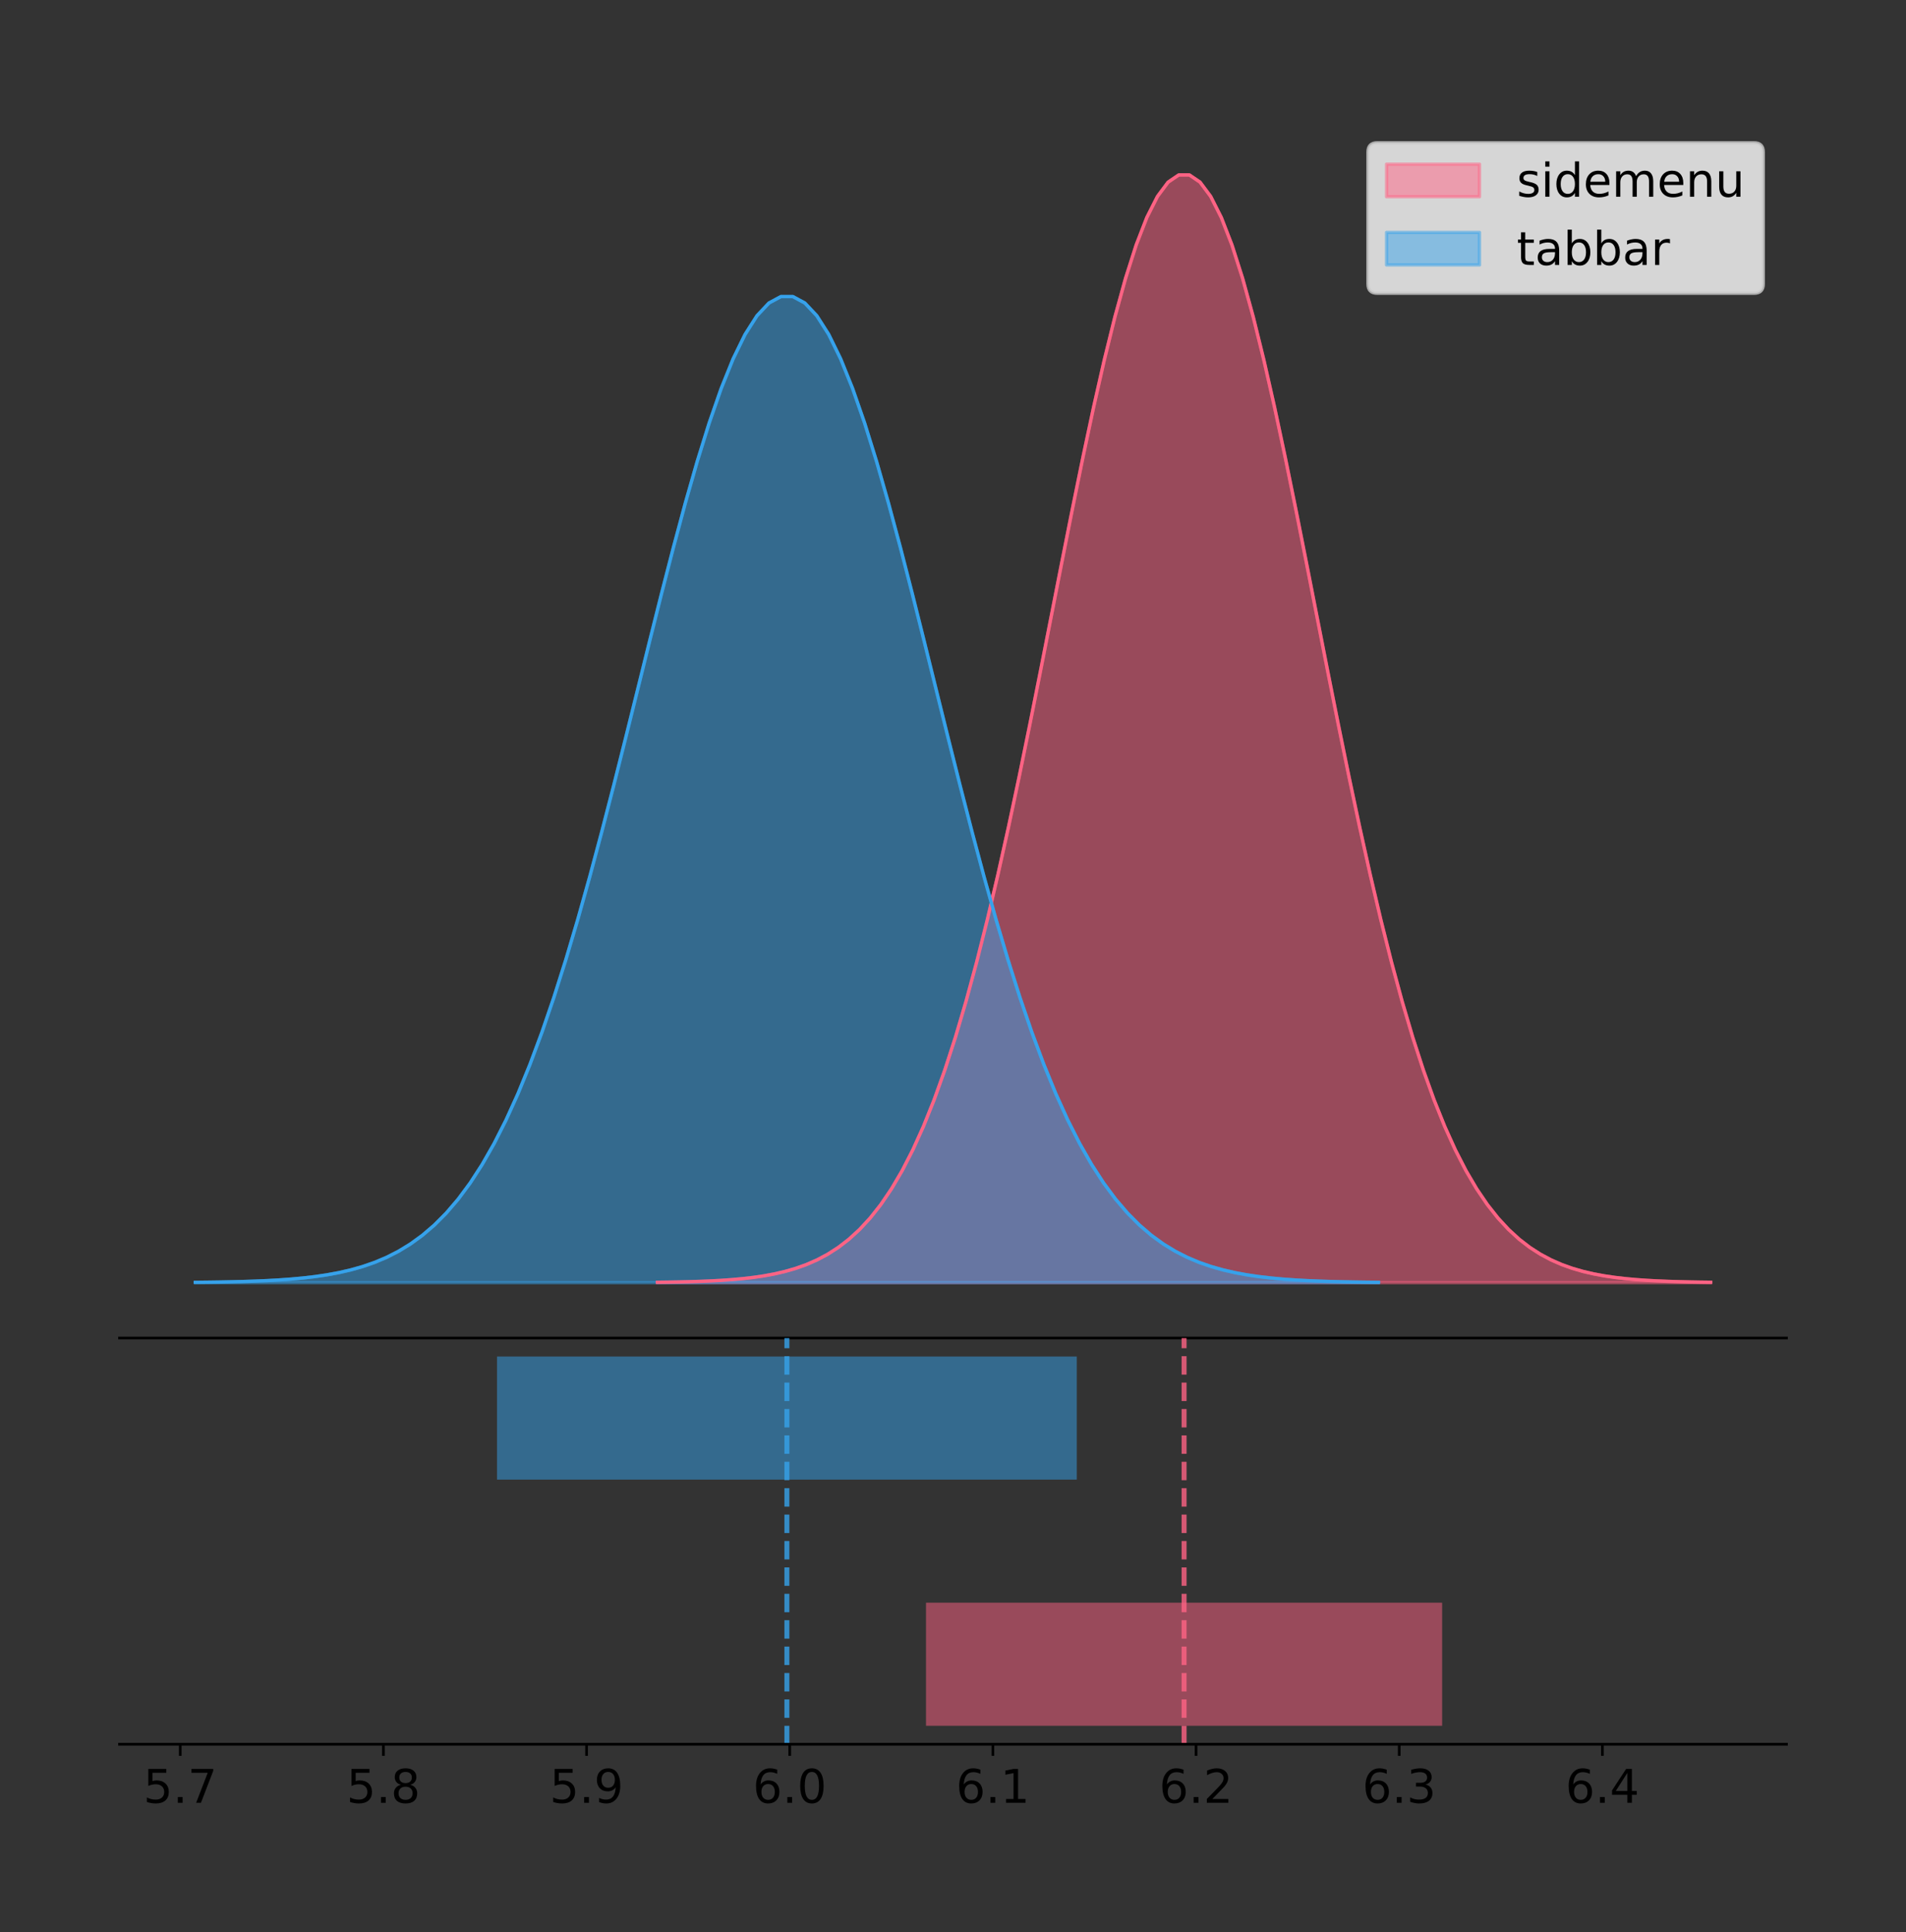 <?xml version="1.0" encoding="utf-8" standalone="no"?>
<!DOCTYPE svg PUBLIC "-//W3C//DTD SVG 1.1//EN"
  "http://www.w3.org/Graphics/SVG/1.1/DTD/svg11.dtd">
<!-- Created with matplotlib (https://matplotlib.org/) -->
<svg height="581.789pt" version="1.1" viewBox="0 0 574.2 581.789" width="574.2pt" xmlns="http://www.w3.org/2000/svg" xmlns:xlink="http://www.w3.org/1999/xlink">
 <rect x="0" y="0" width="574.2" height="581.789" fill="#333333" stroke="none"/>
 <defs>
  <style type="text/css">
*{stroke-linecap:butt;stroke-linejoin:round;}
  </style>
 </defs>
 <g id="figure_1">
  <g id="patch_1">
   <path d="M 0 581.789 
L 574.2 581.789 
L 574.2 0 
L 0 0 
z
" style="fill:none;"/>
  </g>
  <g id="axes_1">
   <g id="patch_2">
    <path d="M 36 402.93 
L 538.2 402.93 
L 538.2 36 
L 36 36 
z
" style="fill:none;"/>
   </g>
   <g id="PolyCollection_1">
    <defs>
     <path d="M 198.052 -195.538 
L 198.052 -195.65 
L 201.257 -195.692 
L 204.463 -195.749 
L 207.668 -195.825 
L 210.873 -195.925 
L 214.078 -196.058 
L 217.284 -196.23 
L 220.489 -196.455 
L 223.694 -196.744 
L 226.899 -197.115 
L 230.105 -197.585 
L 233.31 -198.179 
L 236.515 -198.923 
L 239.721 -199.848 
L 242.926 -200.99 
L 246.131 -202.39 
L 249.336 -204.093 
L 252.542 -206.151 
L 255.747 -208.617 
L 258.952 -211.552 
L 262.157 -215.017 
L 265.363 -219.078 
L 268.568 -223.801 
L 271.773 -229.25 
L 274.978 -235.488 
L 278.184 -242.572 
L 281.389 -250.552 
L 284.594 -259.468 
L 287.799 -269.344 
L 291.005 -280.192 
L 294.21 -292.002 
L 297.415 -304.744 
L 300.62 -318.365 
L 303.826 -332.786 
L 307.031 -347.901 
L 310.236 -363.58 
L 313.441 -379.667 
L 316.647 -395.98 
L 319.852 -412.318 
L 323.057 -428.462 
L 326.262 -444.18 
L 329.468 -459.23 
L 332.673 -473.372 
L 335.878 -486.366 
L 339.084 -497.987 
L 342.289 -508.025 
L 345.494 -516.294 
L 348.699 -522.64 
L 351.905 -526.94 
L 355.11 -529.111 
L 358.315 -529.111 
L 361.52 -526.94 
L 364.726 -522.64 
L 367.931 -516.294 
L 371.136 -508.025 
L 374.341 -497.987 
L 377.547 -486.366 
L 380.752 -473.372 
L 383.957 -459.23 
L 387.162 -444.18 
L 390.368 -428.462 
L 393.573 -412.318 
L 396.778 -395.98 
L 399.983 -379.667 
L 403.189 -363.58 
L 406.394 -347.901 
L 409.599 -332.786 
L 412.804 -318.365 
L 416.01 -304.744 
L 419.215 -292.002 
L 422.42 -280.192 
L 425.625 -269.344 
L 428.831 -259.468 
L 432.036 -250.552 
L 435.241 -242.572 
L 438.447 -235.488 
L 441.652 -229.25 
L 444.857 -223.801 
L 448.062 -219.078 
L 451.268 -215.017 
L 454.473 -211.552 
L 457.678 -208.617 
L 460.883 -206.151 
L 464.089 -204.093 
L 467.294 -202.39 
L 470.499 -200.99 
L 473.704 -199.848 
L 476.91 -198.923 
L 480.115 -198.179 
L 483.32 -197.585 
L 486.525 -197.115 
L 489.731 -196.744 
L 492.936 -196.455 
L 496.141 -196.23 
L 499.346 -196.058 
L 502.552 -195.925 
L 505.757 -195.825 
L 508.962 -195.749 
L 512.167 -195.692 
L 515.373 -195.65 
L 515.373 -195.538 
L 515.373 -195.538 
L 512.167 -195.538 
L 508.962 -195.538 
L 505.757 -195.538 
L 502.552 -195.538 
L 499.346 -195.538 
L 496.141 -195.538 
L 492.936 -195.538 
L 489.731 -195.538 
L 486.525 -195.538 
L 483.32 -195.538 
L 480.115 -195.538 
L 476.91 -195.538 
L 473.704 -195.538 
L 470.499 -195.538 
L 467.294 -195.538 
L 464.089 -195.538 
L 460.883 -195.538 
L 457.678 -195.538 
L 454.473 -195.538 
L 451.268 -195.538 
L 448.062 -195.538 
L 444.857 -195.538 
L 441.652 -195.538 
L 438.447 -195.538 
L 435.241 -195.538 
L 432.036 -195.538 
L 428.831 -195.538 
L 425.625 -195.538 
L 422.42 -195.538 
L 419.215 -195.538 
L 416.01 -195.538 
L 412.804 -195.538 
L 409.599 -195.538 
L 406.394 -195.538 
L 403.189 -195.538 
L 399.983 -195.538 
L 396.778 -195.538 
L 393.573 -195.538 
L 390.368 -195.538 
L 387.162 -195.538 
L 383.957 -195.538 
L 380.752 -195.538 
L 377.547 -195.538 
L 374.341 -195.538 
L 371.136 -195.538 
L 367.931 -195.538 
L 364.726 -195.538 
L 361.52 -195.538 
L 358.315 -195.538 
L 355.11 -195.538 
L 351.905 -195.538 
L 348.699 -195.538 
L 345.494 -195.538 
L 342.289 -195.538 
L 339.084 -195.538 
L 335.878 -195.538 
L 332.673 -195.538 
L 329.468 -195.538 
L 326.262 -195.538 
L 323.057 -195.538 
L 319.852 -195.538 
L 316.647 -195.538 
L 313.441 -195.538 
L 310.236 -195.538 
L 307.031 -195.538 
L 303.826 -195.538 
L 300.62 -195.538 
L 297.415 -195.538 
L 294.21 -195.538 
L 291.005 -195.538 
L 287.799 -195.538 
L 284.594 -195.538 
L 281.389 -195.538 
L 278.184 -195.538 
L 274.978 -195.538 
L 271.773 -195.538 
L 268.568 -195.538 
L 265.363 -195.538 
L 262.157 -195.538 
L 258.952 -195.538 
L 255.747 -195.538 
L 252.542 -195.538 
L 249.336 -195.538 
L 246.131 -195.538 
L 242.926 -195.538 
L 239.721 -195.538 
L 236.515 -195.538 
L 233.31 -195.538 
L 230.105 -195.538 
L 226.899 -195.538 
L 223.694 -195.538 
L 220.489 -195.538 
L 217.284 -195.538 
L 214.078 -195.538 
L 210.873 -195.538 
L 207.668 -195.538 
L 204.463 -195.538 
L 201.257 -195.538 
L 198.052 -195.538 
z
" id="ma8f21d13b5" style="stroke:#ff6384;stroke-opacity:0.5;"/>
    </defs>
    <g clip-path="url(#p746c531374)">
     <use style="fill:#ff6384;fill-opacity:0.5;stroke:#ff6384;stroke-opacity:0.5;" x="0" xlink:href="#ma8f21d13b5" y="581.789"/>
    </g>
   </g>
   <g id="PolyCollection_2">
    <defs>
     <path d="M 58.827 -195.538 
L 58.827 -195.638 
L 62.428 -195.675 
L 66.028 -195.726 
L 69.629 -195.793 
L 73.23 -195.883 
L 76.83 -196.001 
L 80.431 -196.154 
L 84.032 -196.354 
L 87.632 -196.612 
L 91.233 -196.942 
L 94.833 -197.36 
L 98.434 -197.889 
L 102.035 -198.551 
L 105.635 -199.375 
L 109.236 -200.391 
L 112.836 -201.638 
L 116.437 -203.154 
L 120.038 -204.985 
L 123.638 -207.181 
L 127.239 -209.793 
L 130.84 -212.878 
L 134.44 -216.493 
L 138.041 -220.697 
L 141.641 -225.548 
L 145.242 -231.101 
L 148.843 -237.408 
L 152.443 -244.512 
L 156.044 -252.448 
L 159.644 -261.24 
L 163.245 -270.897 
L 166.846 -281.41 
L 170.446 -292.753 
L 174.047 -304.879 
L 177.647 -317.716 
L 181.248 -331.171 
L 184.849 -345.129 
L 188.449 -359.449 
L 192.05 -373.971 
L 195.651 -388.515 
L 199.251 -402.887 
L 202.852 -416.879 
L 206.452 -430.276 
L 210.053 -442.865 
L 213.654 -454.433 
L 217.254 -464.777 
L 220.855 -473.713 
L 224.455 -481.075 
L 228.056 -486.723 
L 231.657 -490.551 
L 235.257 -492.484 
L 238.858 -492.484 
L 242.458 -490.551 
L 246.059 -486.723 
L 249.66 -481.075 
L 253.26 -473.713 
L 256.861 -464.777 
L 260.462 -454.433 
L 264.062 -442.865 
L 267.663 -430.276 
L 271.263 -416.879 
L 274.864 -402.887 
L 278.465 -388.515 
L 282.065 -373.971 
L 285.666 -359.449 
L 289.266 -345.129 
L 292.867 -331.171 
L 296.468 -317.716 
L 300.068 -304.879 
L 303.669 -292.753 
L 307.27 -281.41 
L 310.87 -270.897 
L 314.471 -261.24 
L 318.071 -252.448 
L 321.672 -244.512 
L 325.273 -237.408 
L 328.873 -231.101 
L 332.474 -225.548 
L 336.074 -220.697 
L 339.675 -216.493 
L 343.276 -212.878 
L 346.876 -209.793 
L 350.477 -207.181 
L 354.077 -204.985 
L 357.678 -203.154 
L 361.279 -201.638 
L 364.879 -200.391 
L 368.48 -199.375 
L 372.081 -198.551 
L 375.681 -197.889 
L 379.282 -197.36 
L 382.882 -196.942 
L 386.483 -196.612 
L 390.084 -196.354 
L 393.684 -196.154 
L 397.285 -196.001 
L 400.885 -195.883 
L 404.486 -195.793 
L 408.087 -195.726 
L 411.687 -195.675 
L 415.288 -195.638 
L 415.288 -195.538 
L 415.288 -195.538 
L 411.687 -195.538 
L 408.087 -195.538 
L 404.486 -195.538 
L 400.885 -195.538 
L 397.285 -195.538 
L 393.684 -195.538 
L 390.084 -195.538 
L 386.483 -195.538 
L 382.882 -195.538 
L 379.282 -195.538 
L 375.681 -195.538 
L 372.081 -195.538 
L 368.48 -195.538 
L 364.879 -195.538 
L 361.279 -195.538 
L 357.678 -195.538 
L 354.077 -195.538 
L 350.477 -195.538 
L 346.876 -195.538 
L 343.276 -195.538 
L 339.675 -195.538 
L 336.074 -195.538 
L 332.474 -195.538 
L 328.873 -195.538 
L 325.273 -195.538 
L 321.672 -195.538 
L 318.071 -195.538 
L 314.471 -195.538 
L 310.87 -195.538 
L 307.27 -195.538 
L 303.669 -195.538 
L 300.068 -195.538 
L 296.468 -195.538 
L 292.867 -195.538 
L 289.266 -195.538 
L 285.666 -195.538 
L 282.065 -195.538 
L 278.465 -195.538 
L 274.864 -195.538 
L 271.263 -195.538 
L 267.663 -195.538 
L 264.062 -195.538 
L 260.462 -195.538 
L 256.861 -195.538 
L 253.26 -195.538 
L 249.66 -195.538 
L 246.059 -195.538 
L 242.458 -195.538 
L 238.858 -195.538 
L 235.257 -195.538 
L 231.657 -195.538 
L 228.056 -195.538 
L 224.455 -195.538 
L 220.855 -195.538 
L 217.254 -195.538 
L 213.654 -195.538 
L 210.053 -195.538 
L 206.452 -195.538 
L 202.852 -195.538 
L 199.251 -195.538 
L 195.651 -195.538 
L 192.05 -195.538 
L 188.449 -195.538 
L 184.849 -195.538 
L 181.248 -195.538 
L 177.647 -195.538 
L 174.047 -195.538 
L 170.446 -195.538 
L 166.846 -195.538 
L 163.245 -195.538 
L 159.644 -195.538 
L 156.044 -195.538 
L 152.443 -195.538 
L 148.843 -195.538 
L 145.242 -195.538 
L 141.641 -195.538 
L 138.041 -195.538 
L 134.44 -195.538 
L 130.84 -195.538 
L 127.239 -195.538 
L 123.638 -195.538 
L 120.038 -195.538 
L 116.437 -195.538 
L 112.836 -195.538 
L 109.236 -195.538 
L 105.635 -195.538 
L 102.035 -195.538 
L 98.434 -195.538 
L 94.833 -195.538 
L 91.233 -195.538 
L 87.632 -195.538 
L 84.032 -195.538 
L 80.431 -195.538 
L 76.83 -195.538 
L 73.23 -195.538 
L 69.629 -195.538 
L 66.028 -195.538 
L 62.428 -195.538 
L 58.827 -195.538 
z
" id="m8f5b4c1911" style="stroke:#36a2eb;stroke-opacity:0.5;"/>
    </defs>
    <g clip-path="url(#p746c531374)">
     <use style="fill:#36a2eb;fill-opacity:0.5;stroke:#36a2eb;stroke-opacity:0.5;" x="0" xlink:href="#m8f5b4c1911" y="581.789"/>
    </g>
   </g>
   <g id="line2d_1">
    <path clip-path="url(#p746c531374)" d="M 198.052 386.139 
L 201.257 386.097 
L 204.463 386.04 
L 207.668 385.965 
L 210.873 385.864 
L 214.078 385.732 
L 217.284 385.559 
L 220.489 385.334 
L 223.694 385.045 
L 226.899 384.675 
L 230.105 384.204 
L 233.31 383.61 
L 236.515 382.867 
L 239.721 381.941 
L 242.926 380.799 
L 246.131 379.399 
L 249.336 377.696 
L 252.542 375.639 
L 255.747 373.172 
L 258.952 370.238 
L 262.157 366.772 
L 265.363 362.711 
L 268.568 357.989 
L 271.773 352.539 
L 274.978 346.301 
L 278.184 339.217 
L 281.389 331.237 
L 284.594 322.322 
L 287.799 312.445 
L 291.005 301.597 
L 294.21 289.787 
L 297.415 277.045 
L 300.62 263.424 
L 303.826 249.004 
L 307.031 233.888 
L 310.236 218.209 
L 313.441 202.123 
L 316.647 185.809 
L 319.852 169.471 
L 323.057 153.327 
L 326.262 137.61 
L 329.468 122.559 
L 332.673 108.418 
L 335.878 95.423 
L 339.084 83.803 
L 342.289 73.765 
L 345.494 65.495 
L 348.699 59.15 
L 351.905 54.85 
L 355.11 52.679 
L 358.315 52.679 
L 361.52 54.85 
L 364.726 59.15 
L 367.931 65.495 
L 371.136 73.765 
L 374.341 83.803 
L 377.547 95.423 
L 380.752 108.418 
L 383.957 122.559 
L 387.162 137.61 
L 390.368 153.327 
L 393.573 169.471 
L 396.778 185.809 
L 399.983 202.123 
L 403.189 218.209 
L 406.394 233.888 
L 409.599 249.004 
L 412.804 263.424 
L 416.01 277.045 
L 419.215 289.787 
L 422.42 301.597 
L 425.625 312.445 
L 428.831 322.322 
L 432.036 331.237 
L 435.241 339.217 
L 438.447 346.301 
L 441.652 352.539 
L 444.857 357.989 
L 448.062 362.711 
L 451.268 366.772 
L 454.473 370.238 
L 457.678 373.172 
L 460.883 375.639 
L 464.089 377.696 
L 467.294 379.399 
L 470.499 380.799 
L 473.704 381.941 
L 476.91 382.867 
L 480.115 383.61 
L 483.32 384.204 
L 486.525 384.675 
L 489.731 385.045 
L 492.936 385.334 
L 496.141 385.559 
L 499.346 385.732 
L 502.552 385.864 
L 505.757 385.965 
L 508.962 386.04 
L 512.167 386.097 
L 515.373 386.139 
" style="fill:none;stroke:#ff6384;stroke-linecap:square;"/>
   </g>
   <g id="line2d_2">
    <path clip-path="url(#p746c531374)" d="M 58.827 386.152 
L 62.428 386.114 
L 66.028 386.064 
L 69.629 385.996 
L 73.23 385.907 
L 76.83 385.789 
L 80.431 385.635 
L 84.032 385.435 
L 87.632 385.177 
L 91.233 384.848 
L 94.833 384.429 
L 98.434 383.9 
L 102.035 383.238 
L 105.635 382.415 
L 109.236 381.398 
L 112.836 380.152 
L 116.437 378.635 
L 120.038 376.804 
L 123.638 374.608 
L 127.239 371.996 
L 130.84 368.911 
L 134.44 365.296 
L 138.041 361.092 
L 141.641 356.241 
L 145.242 350.688 
L 148.843 344.382 
L 152.443 337.278 
L 156.044 329.341 
L 159.644 320.549 
L 163.245 310.893 
L 166.846 300.379 
L 170.446 289.036 
L 174.047 276.911 
L 177.647 264.074 
L 181.248 250.618 
L 184.849 236.66 
L 188.449 222.34 
L 192.05 207.818 
L 195.651 193.274 
L 199.251 178.902 
L 202.852 164.911 
L 206.452 151.513 
L 210.053 138.924 
L 213.654 127.357 
L 217.254 117.012 
L 220.855 108.076 
L 224.455 100.715 
L 228.056 95.066 
L 231.657 91.238 
L 235.257 89.306 
L 238.858 89.306 
L 242.458 91.238 
L 246.059 95.066 
L 249.66 100.715 
L 253.26 108.076 
L 256.861 117.012 
L 260.462 127.357 
L 264.062 138.924 
L 267.663 151.513 
L 271.263 164.911 
L 274.864 178.902 
L 278.465 193.274 
L 282.065 207.818 
L 285.666 222.34 
L 289.266 236.66 
L 292.867 250.618 
L 296.468 264.074 
L 300.068 276.911 
L 303.669 289.036 
L 307.27 300.379 
L 310.87 310.893 
L 314.471 320.549 
L 318.071 329.341 
L 321.672 337.278 
L 325.273 344.382 
L 328.873 350.688 
L 332.474 356.241 
L 336.074 361.092 
L 339.675 365.296 
L 343.276 368.911 
L 346.876 371.996 
L 350.477 374.608 
L 354.077 376.804 
L 357.678 378.635 
L 361.279 380.152 
L 364.879 381.398 
L 368.48 382.415 
L 372.081 383.238 
L 375.681 383.9 
L 379.282 384.429 
L 382.882 384.848 
L 386.483 385.177 
L 390.084 385.435 
L 393.684 385.635 
L 397.285 385.789 
L 400.885 385.907 
L 404.486 385.996 
L 408.087 386.064 
L 411.687 386.114 
L 415.288 386.152 
" style="fill:none;stroke:#36a2eb;stroke-linecap:square;"/>
   </g>
   <g id="patch_3">
    <path d="M 36 402.93 
L 538.2 402.93 
" style="fill:none;stroke:#000000;stroke-linecap:square;stroke-linejoin:miter;stroke-width:0.8;"/>
   </g>
   <g id="legend_1">
    <g id="patch_4">
     <path d="M 414.919 88.299 
L 528.4 88.299 
Q 531.2 88.299 531.2 85.499 
L 531.2 45.8 
Q 531.2 43 528.4 43 
L 414.919 43 
Q 412.119 43 412.119 45.8 
L 412.119 85.499 
Q 412.119 88.299 414.919 88.299 
z
" style="fill:#ffffff;opacity:0.8;stroke:#cccccc;stroke-linejoin:miter;"/>
    </g>
    <g id="patch_5">
     <path d="M 417.719 59.238 
L 445.719 59.238 
L 445.719 49.438 
L 417.719 49.438 
z
" style="fill:#ff6384;opacity:0.5;stroke:#ff6384;stroke-linejoin:miter;"/>
    </g>
    <g id="text_1">
     <!-- sidemenu -->
     <defs>
      <path d="M 44.281 53.078 
L 44.281 44.578 
Q 40.484 46.531 36.375 47.5 
Q 32.281 48.484 27.875 48.484 
Q 21.188 48.484 17.844 46.438 
Q 14.5 44.391 14.5 40.281 
Q 14.5 37.156 16.891 35.375 
Q 19.281 33.594 26.516 31.984 
L 29.594 31.297 
Q 39.156 29.25 43.188 25.516 
Q 47.219 21.781 47.219 15.094 
Q 47.219 7.469 41.188 3.016 
Q 35.156 -1.422 24.609 -1.422 
Q 20.219 -1.422 15.453 -0.562 
Q 10.688 0.297 5.422 2 
L 5.422 11.281 
Q 10.406 8.688 15.234 7.391 
Q 20.062 6.109 24.812 6.109 
Q 31.156 6.109 34.562 8.281 
Q 37.984 10.453 37.984 14.406 
Q 37.984 18.062 35.516 20.016 
Q 33.062 21.969 24.703 23.781 
L 21.578 24.516 
Q 13.234 26.266 9.516 29.906 
Q 5.812 33.547 5.812 39.891 
Q 5.812 47.609 11.281 51.797 
Q 16.75 56 26.812 56 
Q 31.781 56 36.172 55.266 
Q 40.578 54.547 44.281 53.078 
z
" id="DejaVuSans-115"/>
      <path d="M 9.422 54.688 
L 18.406 54.688 
L 18.406 0 
L 9.422 0 
z
M 9.422 75.984 
L 18.406 75.984 
L 18.406 64.594 
L 9.422 64.594 
z
" id="DejaVuSans-105"/>
      <path d="M 45.406 46.391 
L 45.406 75.984 
L 54.391 75.984 
L 54.391 0 
L 45.406 0 
L 45.406 8.203 
Q 42.578 3.328 38.25 0.953 
Q 33.938 -1.422 27.875 -1.422 
Q 17.969 -1.422 11.734 6.484 
Q 5.516 14.406 5.516 27.297 
Q 5.516 40.188 11.734 48.094 
Q 17.969 56 27.875 56 
Q 33.938 56 38.25 53.625 
Q 42.578 51.266 45.406 46.391 
z
M 14.797 27.297 
Q 14.797 17.391 18.875 11.75 
Q 22.953 6.109 30.078 6.109 
Q 37.203 6.109 41.297 11.75 
Q 45.406 17.391 45.406 27.297 
Q 45.406 37.203 41.297 42.844 
Q 37.203 48.484 30.078 48.484 
Q 22.953 48.484 18.875 42.844 
Q 14.797 37.203 14.797 27.297 
z
" id="DejaVuSans-100"/>
      <path d="M 56.203 29.594 
L 56.203 25.203 
L 14.891 25.203 
Q 15.484 15.922 20.484 11.062 
Q 25.484 6.203 34.422 6.203 
Q 39.594 6.203 44.453 7.469 
Q 49.312 8.734 54.109 11.281 
L 54.109 2.781 
Q 49.266 0.734 44.188 -0.344 
Q 39.109 -1.422 33.891 -1.422 
Q 20.797 -1.422 13.156 6.188 
Q 5.516 13.812 5.516 26.812 
Q 5.516 40.234 12.766 48.109 
Q 20.016 56 32.328 56 
Q 43.359 56 49.781 48.891 
Q 56.203 41.797 56.203 29.594 
z
M 47.219 32.234 
Q 47.125 39.594 43.094 43.984 
Q 39.062 48.391 32.422 48.391 
Q 24.906 48.391 20.391 44.141 
Q 15.875 39.891 15.188 32.172 
z
" id="DejaVuSans-101"/>
      <path d="M 52 44.188 
Q 55.375 50.25 60.062 53.125 
Q 64.75 56 71.094 56 
Q 79.641 56 84.281 50.016 
Q 88.922 44.047 88.922 33.016 
L 88.922 0 
L 79.891 0 
L 79.891 32.719 
Q 79.891 40.578 77.094 44.375 
Q 74.312 48.188 68.609 48.188 
Q 61.625 48.188 57.562 43.547 
Q 53.516 38.922 53.516 30.906 
L 53.516 0 
L 44.484 0 
L 44.484 32.719 
Q 44.484 40.625 41.703 44.406 
Q 38.922 48.188 33.109 48.188 
Q 26.219 48.188 22.156 43.531 
Q 18.109 38.875 18.109 30.906 
L 18.109 0 
L 9.078 0 
L 9.078 54.688 
L 18.109 54.688 
L 18.109 46.188 
Q 21.188 51.219 25.484 53.609 
Q 29.781 56 35.688 56 
Q 41.656 56 45.828 52.969 
Q 50 49.953 52 44.188 
z
" id="DejaVuSans-109"/>
      <path d="M 54.891 33.016 
L 54.891 0 
L 45.906 0 
L 45.906 32.719 
Q 45.906 40.484 42.875 44.328 
Q 39.844 48.188 33.797 48.188 
Q 26.516 48.188 22.312 43.547 
Q 18.109 38.922 18.109 30.906 
L 18.109 0 
L 9.078 0 
L 9.078 54.688 
L 18.109 54.688 
L 18.109 46.188 
Q 21.344 51.125 25.703 53.562 
Q 30.078 56 35.797 56 
Q 45.219 56 50.047 50.172 
Q 54.891 44.344 54.891 33.016 
z
" id="DejaVuSans-110"/>
      <path d="M 8.5 21.578 
L 8.5 54.688 
L 17.484 54.688 
L 17.484 21.922 
Q 17.484 14.156 20.5 10.266 
Q 23.531 6.391 29.594 6.391 
Q 36.859 6.391 41.078 11.031 
Q 45.312 15.672 45.312 23.688 
L 45.312 54.688 
L 54.297 54.688 
L 54.297 0 
L 45.312 0 
L 45.312 8.406 
Q 42.047 3.422 37.719 1 
Q 33.406 -1.422 27.688 -1.422 
Q 18.266 -1.422 13.375 4.438 
Q 8.5 10.297 8.5 21.578 
z
M 31.109 56 
z
" id="DejaVuSans-117"/>
     </defs>
     <g transform="translate(456.919 59.238)scale(0.14 -0.14)">
      <use xlink:href="#DejaVuSans-115"/>
      <use x="52.1" xlink:href="#DejaVuSans-105"/>
      <use x="79.883" xlink:href="#DejaVuSans-100"/>
      <use x="143.359" xlink:href="#DejaVuSans-101"/>
      <use x="204.883" xlink:href="#DejaVuSans-109"/>
      <use x="302.295" xlink:href="#DejaVuSans-101"/>
      <use x="363.818" xlink:href="#DejaVuSans-110"/>
      <use x="427.197" xlink:href="#DejaVuSans-117"/>
     </g>
    </g>
    <g id="patch_6">
     <path d="M 417.719 79.787 
L 445.719 79.787 
L 445.719 69.987 
L 417.719 69.987 
z
" style="fill:#36a2eb;opacity:0.5;stroke:#36a2eb;stroke-linejoin:miter;"/>
    </g>
    <g id="text_2">
     <!-- tabbar -->
     <defs>
      <path d="M 18.312 70.219 
L 18.312 54.688 
L 36.812 54.688 
L 36.812 47.703 
L 18.312 47.703 
L 18.312 18.016 
Q 18.312 11.328 20.141 9.422 
Q 21.969 7.516 27.594 7.516 
L 36.812 7.516 
L 36.812 0 
L 27.594 0 
Q 17.188 0 13.234 3.875 
Q 9.281 7.766 9.281 18.016 
L 9.281 47.703 
L 2.688 47.703 
L 2.688 54.688 
L 9.281 54.688 
L 9.281 70.219 
z
" id="DejaVuSans-116"/>
      <path d="M 34.281 27.484 
Q 23.391 27.484 19.188 25 
Q 14.984 22.516 14.984 16.5 
Q 14.984 11.719 18.141 8.906 
Q 21.297 6.109 26.703 6.109 
Q 34.188 6.109 38.703 11.406 
Q 43.219 16.703 43.219 25.484 
L 43.219 27.484 
z
M 52.203 31.203 
L 52.203 0 
L 43.219 0 
L 43.219 8.297 
Q 40.141 3.328 35.547 0.953 
Q 30.953 -1.422 24.312 -1.422 
Q 15.922 -1.422 10.953 3.297 
Q 6 8.016 6 15.922 
Q 6 25.141 12.172 29.828 
Q 18.359 34.516 30.609 34.516 
L 43.219 34.516 
L 43.219 35.406 
Q 43.219 41.609 39.141 45 
Q 35.062 48.391 27.688 48.391 
Q 23 48.391 18.547 47.266 
Q 14.109 46.141 10.016 43.891 
L 10.016 52.203 
Q 14.938 54.109 19.578 55.047 
Q 24.219 56 28.609 56 
Q 40.484 56 46.344 49.844 
Q 52.203 43.703 52.203 31.203 
z
" id="DejaVuSans-97"/>
      <path d="M 48.688 27.297 
Q 48.688 37.203 44.609 42.844 
Q 40.531 48.484 33.406 48.484 
Q 26.266 48.484 22.188 42.844 
Q 18.109 37.203 18.109 27.297 
Q 18.109 17.391 22.188 11.75 
Q 26.266 6.109 33.406 6.109 
Q 40.531 6.109 44.609 11.75 
Q 48.688 17.391 48.688 27.297 
z
M 18.109 46.391 
Q 20.953 51.266 25.266 53.625 
Q 29.594 56 35.594 56 
Q 45.562 56 51.781 48.094 
Q 58.016 40.188 58.016 27.297 
Q 58.016 14.406 51.781 6.484 
Q 45.562 -1.422 35.594 -1.422 
Q 29.594 -1.422 25.266 0.953 
Q 20.953 3.328 18.109 8.203 
L 18.109 0 
L 9.078 0 
L 9.078 75.984 
L 18.109 75.984 
z
" id="DejaVuSans-98"/>
      <path d="M 41.109 46.297 
Q 39.594 47.172 37.812 47.578 
Q 36.031 48 33.891 48 
Q 26.266 48 22.188 43.047 
Q 18.109 38.094 18.109 28.812 
L 18.109 0 
L 9.078 0 
L 9.078 54.688 
L 18.109 54.688 
L 18.109 46.188 
Q 20.953 51.172 25.484 53.578 
Q 30.031 56 36.531 56 
Q 37.453 56 38.578 55.875 
Q 39.703 55.766 41.062 55.516 
z
" id="DejaVuSans-114"/>
     </defs>
     <g transform="translate(456.919 79.787)scale(0.14 -0.14)">
      <use xlink:href="#DejaVuSans-116"/>
      <use x="39.209" xlink:href="#DejaVuSans-97"/>
      <use x="100.488" xlink:href="#DejaVuSans-98"/>
      <use x="163.965" xlink:href="#DejaVuSans-98"/>
      <use x="227.441" xlink:href="#DejaVuSans-97"/>
      <use x="288.721" xlink:href="#DejaVuSans-114"/>
     </g>
    </g>
   </g>
  </g>
  <g id="axes_2">
   <g id="patch_7">
    <path d="M 36 525.24 
L 538.2 525.24 
L 538.2 402.93 
L 36 402.93 
z
" style="fill:none;"/>
   </g>
   <g id="patch_8">
    <path clip-path="url(#p1d4aaf73f0)" d="M 278.969 519.68 
L 434.456 519.68 
L 434.456 482.617 
L 278.969 482.617 
z
" style="fill:#ff6384;opacity:0.5;"/>
   </g>
   <g id="patch_9">
    <path clip-path="url(#p1d4aaf73f0)" d="M 149.725 445.553 
L 324.39 445.553 
L 324.39 408.49 
L 149.725 408.49 
z
" style="fill:#36a2eb;opacity:0.5;"/>
   </g>
   <g id="matplotlib.axis_1">
    <g id="xtick_1">
     <g id="line2d_3">
      <defs>
       <path d="M 0 0 
L 0 3.5 
" id="m8b7c5bf418" style="stroke:#000000;stroke-width:0.8;"/>
      </defs>
      <g>
       <use style="stroke:#000000;stroke-width:0.8;" x="54.301" xlink:href="#m8b7c5bf418" y="525.24"/>
      </g>
     </g>
     <g id="text_3">
      <!-- 5.7 -->
      <defs>
       <path d="M 10.797 72.906 
L 49.516 72.906 
L 49.516 64.594 
L 19.828 64.594 
L 19.828 46.734 
Q 21.969 47.469 24.109 47.828 
Q 26.266 48.188 28.422 48.188 
Q 40.625 48.188 47.75 41.5 
Q 54.891 34.812 54.891 23.391 
Q 54.891 11.625 47.562 5.094 
Q 40.234 -1.422 26.906 -1.422 
Q 22.312 -1.422 17.547 -0.641 
Q 12.797 0.141 7.719 1.703 
L 7.719 11.625 
Q 12.109 9.234 16.797 8.062 
Q 21.484 6.891 26.703 6.891 
Q 35.156 6.891 40.078 11.328 
Q 45.016 15.766 45.016 23.391 
Q 45.016 31 40.078 35.438 
Q 35.156 39.891 26.703 39.891 
Q 22.75 39.891 18.812 39.016 
Q 14.891 38.141 10.797 36.281 
z
" id="DejaVuSans-53"/>
       <path d="M 10.688 12.406 
L 21 12.406 
L 21 0 
L 10.688 0 
z
" id="DejaVuSans-46"/>
       <path d="M 8.203 72.906 
L 55.078 72.906 
L 55.078 68.703 
L 28.609 0 
L 18.312 0 
L 43.219 64.594 
L 8.203 64.594 
z
" id="DejaVuSans-55"/>
      </defs>
      <g transform="translate(43.169 542.878)scale(0.14 -0.14)">
       <use xlink:href="#DejaVuSans-53"/>
       <use x="63.623" xlink:href="#DejaVuSans-46"/>
       <use x="95.41" xlink:href="#DejaVuSans-55"/>
      </g>
     </g>
    </g>
    <g id="xtick_2">
     <g id="line2d_4">
      <g>
       <use style="stroke:#000000;stroke-width:0.8;" x="115.505" xlink:href="#m8b7c5bf418" y="525.24"/>
      </g>
     </g>
     <g id="text_4">
      <!-- 5.8 -->
      <defs>
       <path d="M 31.781 34.625 
Q 24.75 34.625 20.719 30.859 
Q 16.703 27.094 16.703 20.516 
Q 16.703 13.922 20.719 10.156 
Q 24.75 6.391 31.781 6.391 
Q 38.812 6.391 42.859 10.172 
Q 46.922 13.969 46.922 20.516 
Q 46.922 27.094 42.891 30.859 
Q 38.875 34.625 31.781 34.625 
z
M 21.922 38.812 
Q 15.578 40.375 12.031 44.719 
Q 8.5 49.078 8.5 55.328 
Q 8.5 64.062 14.719 69.141 
Q 20.953 74.219 31.781 74.219 
Q 42.672 74.219 48.875 69.141 
Q 55.078 64.062 55.078 55.328 
Q 55.078 49.078 51.531 44.719 
Q 48 40.375 41.703 38.812 
Q 48.828 37.156 52.797 32.312 
Q 56.781 27.484 56.781 20.516 
Q 56.781 9.906 50.312 4.234 
Q 43.844 -1.422 31.781 -1.422 
Q 19.734 -1.422 13.25 4.234 
Q 6.781 9.906 6.781 20.516 
Q 6.781 27.484 10.781 32.312 
Q 14.797 37.156 21.922 38.812 
z
M 18.312 54.391 
Q 18.312 48.734 21.844 45.562 
Q 25.391 42.391 31.781 42.391 
Q 38.141 42.391 41.719 45.562 
Q 45.312 48.734 45.312 54.391 
Q 45.312 60.062 41.719 63.234 
Q 38.141 66.406 31.781 66.406 
Q 25.391 66.406 21.844 63.234 
Q 18.312 60.062 18.312 54.391 
z
" id="DejaVuSans-56"/>
      </defs>
      <g transform="translate(104.373 542.878)scale(0.14 -0.14)">
       <use xlink:href="#DejaVuSans-53"/>
       <use x="63.623" xlink:href="#DejaVuSans-46"/>
       <use x="95.41" xlink:href="#DejaVuSans-56"/>
      </g>
     </g>
    </g>
    <g id="xtick_3">
     <g id="line2d_5">
      <g>
       <use style="stroke:#000000;stroke-width:0.8;" x="176.71" xlink:href="#m8b7c5bf418" y="525.24"/>
      </g>
     </g>
     <g id="text_5">
      <!-- 5.9 -->
      <defs>
       <path d="M 10.984 1.516 
L 10.984 10.5 
Q 14.703 8.734 18.5 7.812 
Q 22.312 6.891 25.984 6.891 
Q 35.75 6.891 40.891 13.453 
Q 46.047 20.016 46.781 33.406 
Q 43.953 29.203 39.594 26.953 
Q 35.25 24.703 29.984 24.703 
Q 19.047 24.703 12.672 31.312 
Q 6.297 37.938 6.297 49.422 
Q 6.297 60.641 12.938 67.422 
Q 19.578 74.219 30.609 74.219 
Q 43.266 74.219 49.922 64.516 
Q 56.594 54.828 56.594 36.375 
Q 56.594 19.141 48.406 8.859 
Q 40.234 -1.422 26.422 -1.422 
Q 22.703 -1.422 18.891 -0.688 
Q 15.094 0.047 10.984 1.516 
z
M 30.609 32.422 
Q 37.25 32.422 41.125 36.953 
Q 45.016 41.5 45.016 49.422 
Q 45.016 57.281 41.125 61.844 
Q 37.25 66.406 30.609 66.406 
Q 23.969 66.406 20.094 61.844 
Q 16.219 57.281 16.219 49.422 
Q 16.219 41.5 20.094 36.953 
Q 23.969 32.422 30.609 32.422 
z
" id="DejaVuSans-57"/>
      </defs>
      <g transform="translate(165.578 542.878)scale(0.14 -0.14)">
       <use xlink:href="#DejaVuSans-53"/>
       <use x="63.623" xlink:href="#DejaVuSans-46"/>
       <use x="95.41" xlink:href="#DejaVuSans-57"/>
      </g>
     </g>
    </g>
    <g id="xtick_4">
     <g id="line2d_6">
      <g>
       <use style="stroke:#000000;stroke-width:0.8;" x="237.914" xlink:href="#m8b7c5bf418" y="525.24"/>
      </g>
     </g>
     <g id="text_6">
      <!-- 6.0 -->
      <defs>
       <path d="M 33.016 40.375 
Q 26.375 40.375 22.484 35.828 
Q 18.609 31.297 18.609 23.391 
Q 18.609 15.531 22.484 10.953 
Q 26.375 6.391 33.016 6.391 
Q 39.656 6.391 43.531 10.953 
Q 47.406 15.531 47.406 23.391 
Q 47.406 31.297 43.531 35.828 
Q 39.656 40.375 33.016 40.375 
z
M 52.594 71.297 
L 52.594 62.312 
Q 48.875 64.062 45.094 64.984 
Q 41.312 65.922 37.594 65.922 
Q 27.828 65.922 22.672 59.328 
Q 17.531 52.734 16.797 39.406 
Q 19.672 43.656 24.016 45.922 
Q 28.375 48.188 33.594 48.188 
Q 44.578 48.188 50.953 41.516 
Q 57.328 34.859 57.328 23.391 
Q 57.328 12.156 50.688 5.359 
Q 44.047 -1.422 33.016 -1.422 
Q 20.359 -1.422 13.672 8.266 
Q 6.984 17.969 6.984 36.375 
Q 6.984 53.656 15.188 63.938 
Q 23.391 74.219 37.203 74.219 
Q 40.922 74.219 44.703 73.484 
Q 48.484 72.75 52.594 71.297 
z
" id="DejaVuSans-54"/>
       <path d="M 31.781 66.406 
Q 24.172 66.406 20.328 58.906 
Q 16.5 51.422 16.5 36.375 
Q 16.5 21.391 20.328 13.891 
Q 24.172 6.391 31.781 6.391 
Q 39.453 6.391 43.281 13.891 
Q 47.125 21.391 47.125 36.375 
Q 47.125 51.422 43.281 58.906 
Q 39.453 66.406 31.781 66.406 
z
M 31.781 74.219 
Q 44.047 74.219 50.516 64.516 
Q 56.984 54.828 56.984 36.375 
Q 56.984 17.969 50.516 8.266 
Q 44.047 -1.422 31.781 -1.422 
Q 19.531 -1.422 13.062 8.266 
Q 6.594 17.969 6.594 36.375 
Q 6.594 54.828 13.062 64.516 
Q 19.531 74.219 31.781 74.219 
z
" id="DejaVuSans-48"/>
      </defs>
      <g transform="translate(226.782 542.878)scale(0.14 -0.14)">
       <use xlink:href="#DejaVuSans-54"/>
       <use x="63.623" xlink:href="#DejaVuSans-46"/>
       <use x="95.41" xlink:href="#DejaVuSans-48"/>
      </g>
     </g>
    </g>
    <g id="xtick_5">
     <g id="line2d_7">
      <g>
       <use style="stroke:#000000;stroke-width:0.8;" x="299.119" xlink:href="#m8b7c5bf418" y="525.24"/>
      </g>
     </g>
     <g id="text_7">
      <!-- 6.1 -->
      <defs>
       <path d="M 12.406 8.297 
L 28.516 8.297 
L 28.516 63.922 
L 10.984 60.406 
L 10.984 69.391 
L 28.422 72.906 
L 38.281 72.906 
L 38.281 8.297 
L 54.391 8.297 
L 54.391 0 
L 12.406 0 
z
" id="DejaVuSans-49"/>
      </defs>
      <g transform="translate(287.987 542.878)scale(0.14 -0.14)">
       <use xlink:href="#DejaVuSans-54"/>
       <use x="63.623" xlink:href="#DejaVuSans-46"/>
       <use x="95.41" xlink:href="#DejaVuSans-49"/>
      </g>
     </g>
    </g>
    <g id="xtick_6">
     <g id="line2d_8">
      <g>
       <use style="stroke:#000000;stroke-width:0.8;" x="360.324" xlink:href="#m8b7c5bf418" y="525.24"/>
      </g>
     </g>
     <g id="text_8">
      <!-- 6.2 -->
      <defs>
       <path d="M 19.188 8.297 
L 53.609 8.297 
L 53.609 0 
L 7.328 0 
L 7.328 8.297 
Q 12.938 14.109 22.625 23.891 
Q 32.328 33.688 34.812 36.531 
Q 39.547 41.844 41.422 45.531 
Q 43.312 49.219 43.312 52.781 
Q 43.312 58.594 39.234 62.25 
Q 35.156 65.922 28.609 65.922 
Q 23.969 65.922 18.812 64.312 
Q 13.672 62.703 7.812 59.422 
L 7.812 69.391 
Q 13.766 71.781 18.938 73 
Q 24.125 74.219 28.422 74.219 
Q 39.75 74.219 46.484 68.547 
Q 53.219 62.891 53.219 53.422 
Q 53.219 48.922 51.531 44.891 
Q 49.859 40.875 45.406 35.406 
Q 44.188 33.984 37.641 27.219 
Q 31.109 20.453 19.188 8.297 
z
" id="DejaVuSans-50"/>
      </defs>
      <g transform="translate(349.191 542.878)scale(0.14 -0.14)">
       <use xlink:href="#DejaVuSans-54"/>
       <use x="63.623" xlink:href="#DejaVuSans-46"/>
       <use x="95.41" xlink:href="#DejaVuSans-50"/>
      </g>
     </g>
    </g>
    <g id="xtick_7">
     <g id="line2d_9">
      <g>
       <use style="stroke:#000000;stroke-width:0.8;" x="421.528" xlink:href="#m8b7c5bf418" y="525.24"/>
      </g>
     </g>
     <g id="text_9">
      <!-- 6.3 -->
      <defs>
       <path d="M 40.578 39.312 
Q 47.656 37.797 51.625 33 
Q 55.609 28.219 55.609 21.188 
Q 55.609 10.406 48.188 4.484 
Q 40.766 -1.422 27.094 -1.422 
Q 22.516 -1.422 17.656 -0.516 
Q 12.797 0.391 7.625 2.203 
L 7.625 11.719 
Q 11.719 9.328 16.594 8.109 
Q 21.484 6.891 26.812 6.891 
Q 36.078 6.891 40.938 10.547 
Q 45.797 14.203 45.797 21.188 
Q 45.797 27.641 41.281 31.266 
Q 36.766 34.906 28.719 34.906 
L 20.219 34.906 
L 20.219 43.016 
L 29.109 43.016 
Q 36.375 43.016 40.234 45.922 
Q 44.094 48.828 44.094 54.297 
Q 44.094 59.906 40.109 62.906 
Q 36.141 65.922 28.719 65.922 
Q 24.656 65.922 20.016 65.031 
Q 15.375 64.156 9.812 62.312 
L 9.812 71.094 
Q 15.438 72.656 20.344 73.438 
Q 25.25 74.219 29.594 74.219 
Q 40.828 74.219 47.359 69.109 
Q 53.906 64.016 53.906 55.328 
Q 53.906 49.266 50.438 45.094 
Q 46.969 40.922 40.578 39.312 
z
" id="DejaVuSans-51"/>
      </defs>
      <g transform="translate(410.396 542.878)scale(0.14 -0.14)">
       <use xlink:href="#DejaVuSans-54"/>
       <use x="63.623" xlink:href="#DejaVuSans-46"/>
       <use x="95.41" xlink:href="#DejaVuSans-51"/>
      </g>
     </g>
    </g>
    <g id="xtick_8">
     <g id="line2d_10">
      <g>
       <use style="stroke:#000000;stroke-width:0.8;" x="482.733" xlink:href="#m8b7c5bf418" y="525.24"/>
      </g>
     </g>
     <g id="text_10">
      <!-- 6.4 -->
      <defs>
       <path d="M 37.797 64.312 
L 12.891 25.391 
L 37.797 25.391 
z
M 35.203 72.906 
L 47.609 72.906 
L 47.609 25.391 
L 58.016 25.391 
L 58.016 17.188 
L 47.609 17.188 
L 47.609 0 
L 37.797 0 
L 37.797 17.188 
L 4.891 17.188 
L 4.891 26.703 
z
" id="DejaVuSans-52"/>
      </defs>
      <g transform="translate(471.6 542.878)scale(0.14 -0.14)">
       <use xlink:href="#DejaVuSans-54"/>
       <use x="63.623" xlink:href="#DejaVuSans-46"/>
       <use x="95.41" xlink:href="#DejaVuSans-52"/>
      </g>
     </g>
    </g>
   </g>
   <g id="line2d_11">
    <path clip-path="url(#p1d4aaf73f0)" d="M 356.712 525.24 
L 356.712 402.93 
" style="fill:none;stroke:#ff6384;stroke-dasharray:5.55,2.4;stroke-dashoffset:0;stroke-opacity:0.8;stroke-width:1.5;"/>
   </g>
   <g id="line2d_12">
    <path clip-path="url(#p1d4aaf73f0)" d="M 237.058 525.24 
L 237.058 402.93 
" style="fill:none;stroke:#36a2eb;stroke-dasharray:5.55,2.4;stroke-dashoffset:0;stroke-opacity:0.8;stroke-width:1.5;"/>
   </g>
   <g id="patch_10">
    <path d="M 36 525.24 
L 538.2 525.24 
" style="fill:none;stroke:#000000;stroke-linecap:square;stroke-linejoin:miter;stroke-width:0.8;"/>
   </g>
  </g>
 </g>
 <defs>
  <clipPath id="p746c531374">
   <rect height="366.93" width="502.2" x="36" y="36"/>
  </clipPath>
  <clipPath id="p1d4aaf73f0">
   <rect height="122.31" width="502.2" x="36" y="402.93"/>
  </clipPath>
 </defs>
</svg>
